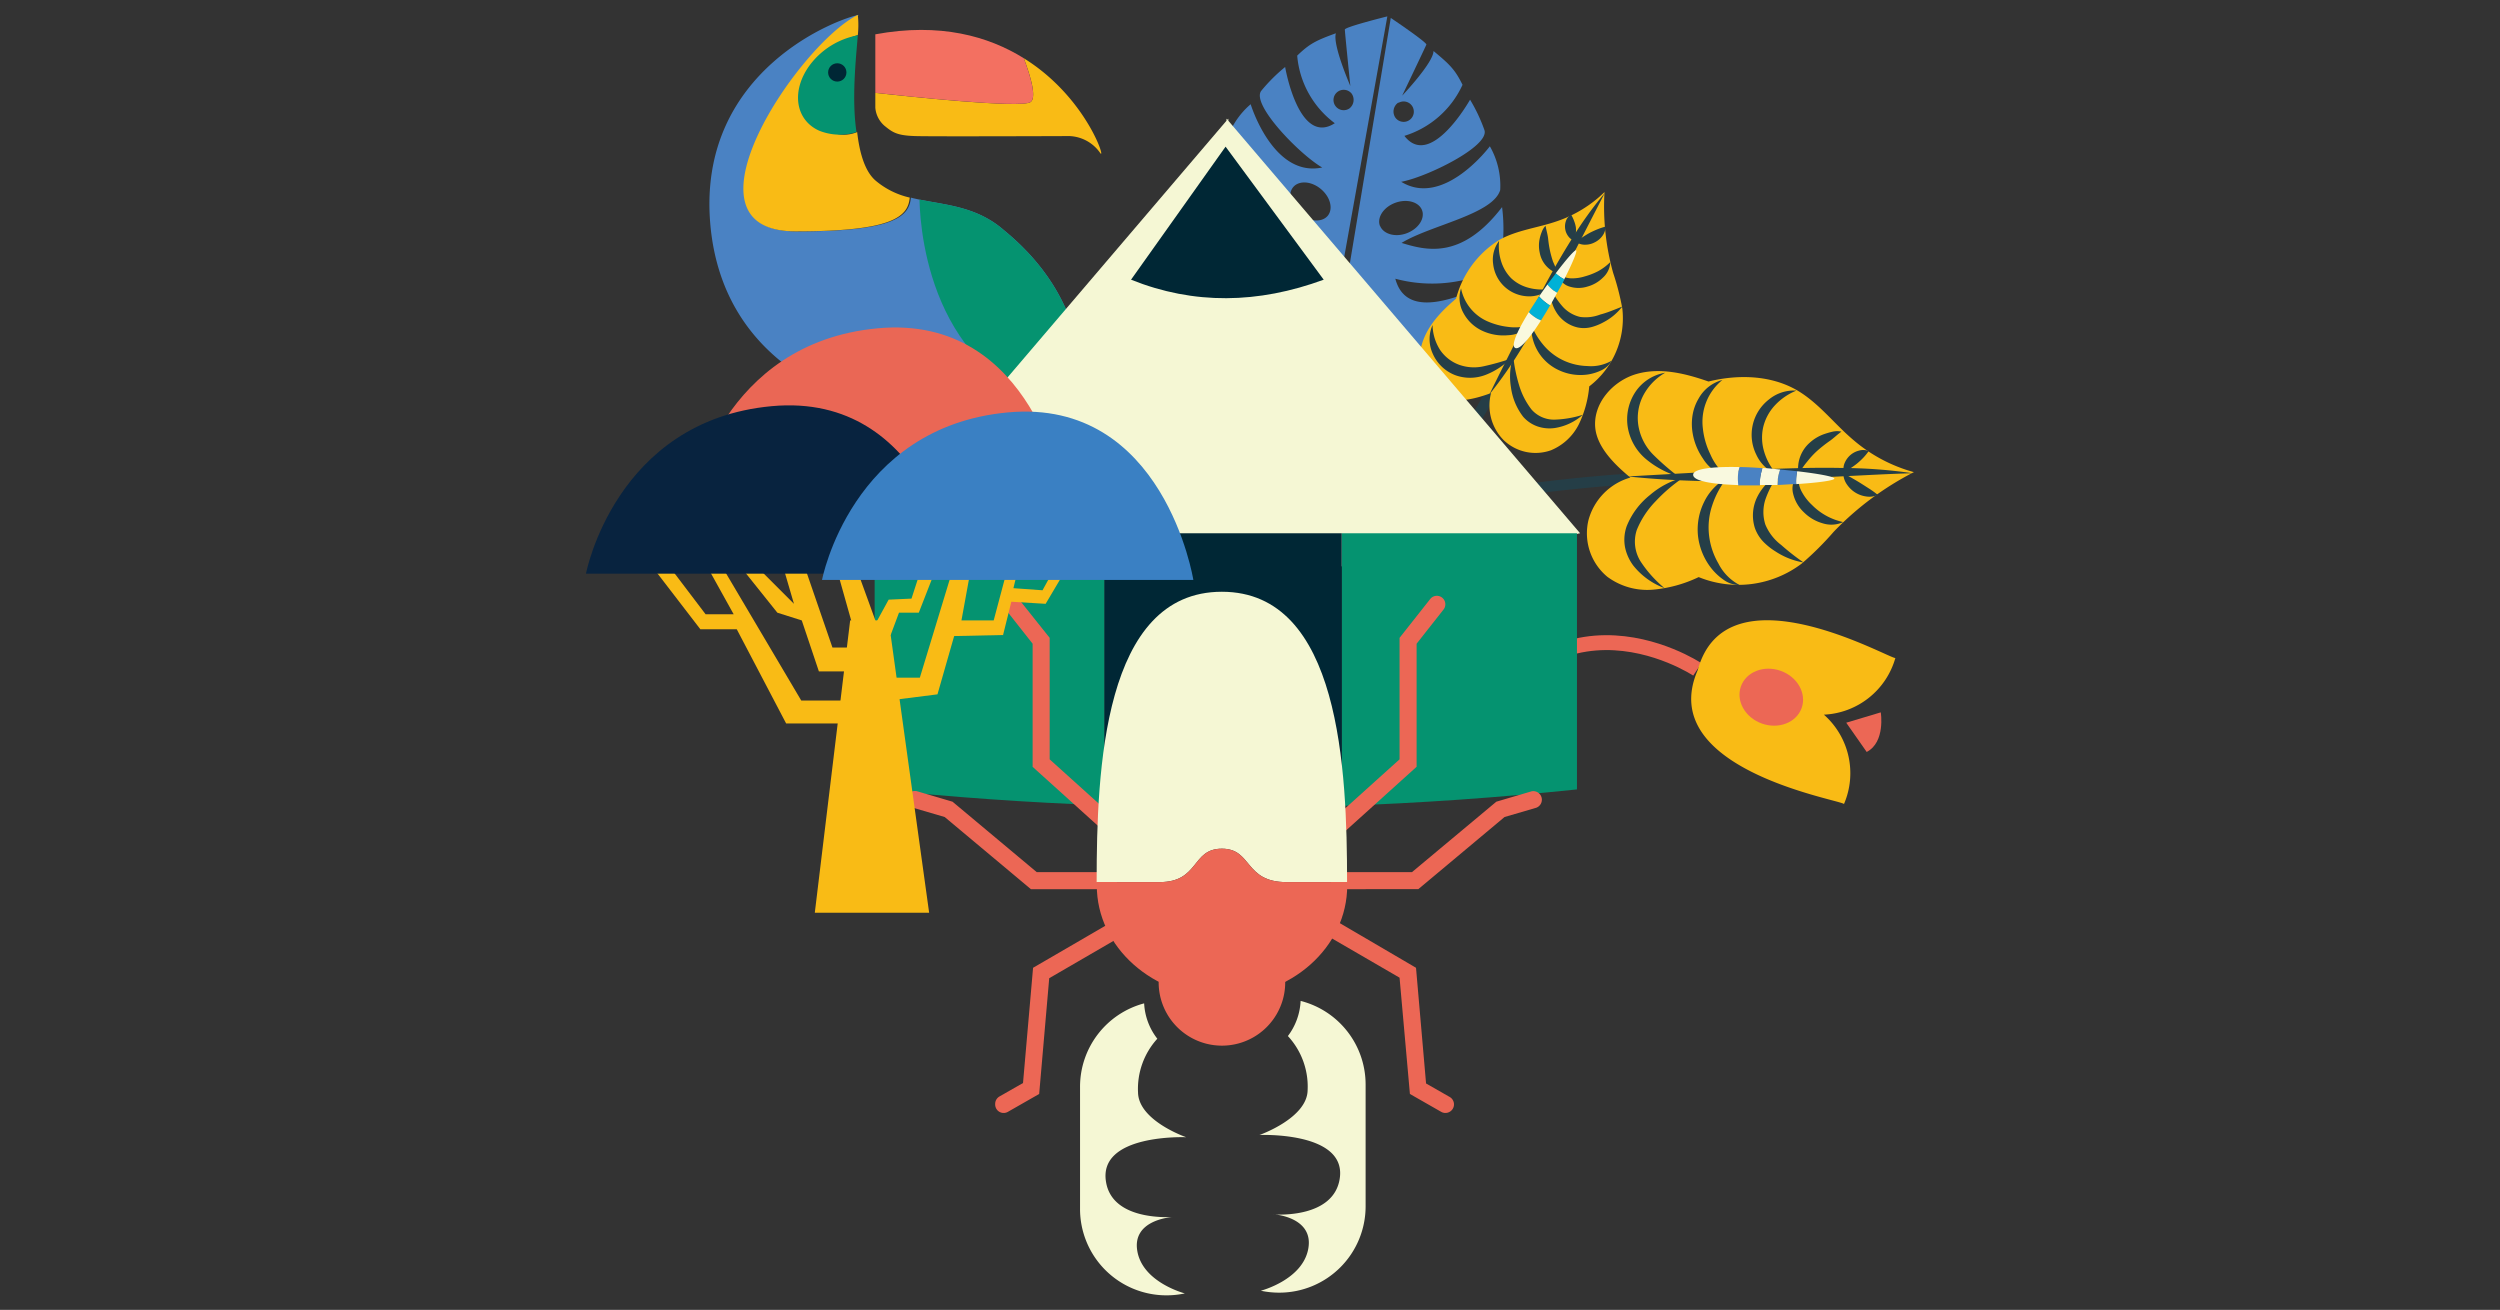 <svg xmlns="http://www.w3.org/2000/svg" viewBox="0 0 335.82 175.95"><rect x="0" y="0" width="335.82" height="175.95" fill="#333333" stroke="none"/><defs><style>.cls-1{fill:#4a82c3;}.cls-2{fill:#f9bb15;}.cls-3{fill:#059370;}.cls-4{fill:#f37061;}.cls-5{fill:#002735;}.cls-16,.cls-6,.cls-8{fill:none;}.cls-6{stroke:#ec6755;stroke-width:2px;}.cls-6,.cls-8{stroke-miterlimit:10;}.cls-7{fill:#ec6755;}.cls-8{stroke:#253e47;stroke-width:1.45px;}.cls-9{fill:#253e47;}.cls-10{fill:#f9f9df;}.cls-11{fill:#00b1d6;}.cls-12{fill:#f5f7d4;}.cls-13{fill:#ea6755;}.cls-14{fill:#08233f;}.cls-15{fill:#3a80c3;}</style></defs><g id="Capa_2" data-name="Capa 2"><g id="Layer_1" data-name="Layer 1"><path class="cls-1" d="M134.88,30.94c-4-3.5-8.57-3.39-12.52-4.39-.23,2.59-2.33,4.54-15.32,4.54-16.63,0,.51-25.21,8.35-29.08V2c-2.45.36-21.61,7.27-20,27.82s20.9,24.36,20.9,24.36-1.2,3.6,0,4.87c.92-2.81,1.13-4,9.33-4.31-.78.71,0,4.1,0,4.1s1.19-4.1,5.11-4.1,7.74-.07,7.74-.07l-18,28.39h20.76a3.39,3.39,0,0,0,2.68-1.41,3.72,3.72,0,0,0,1.06-3l0-24S148,41.67,134.88,30.94Z"/><path class="cls-2" d="M117.58,24.23c-1.41-1.25-2.12-3.68-2.44-6.49a4.55,4.55,0,0,1-3.91-.18c-2.52-1.45-3-5.41-1-8.84a8.09,8.09,0,0,1,5-4,13,13,0,0,0,0-2.72c-7.84,3.87-25,29.08-8.35,29.08,13,0,15.1-1.95,15.32-4.54A10.8,10.8,0,0,1,117.58,24.23Z"/><path class="cls-3" d="M108.8,8.72c-2.55,3.43-2,7.39,1.25,8.84a7.43,7.43,0,0,0,5,.18c-.66-4.43-.08-9.8.18-13A10.42,10.42,0,0,0,108.8,8.72Z"/><path class="cls-2" d="M137.52,7.82c.9,2.37,1.79,5.33.89,5.9-1.35.86-16.75-.8-20.83-1.25v2a3.6,3.6,0,0,0,1.2,2.4c1.13.92,1.69,1.34,4.23,1.41s20.2,0,20.2,0a5.27,5.27,0,0,1,4.52,2.19C148.73,22.05,146.09,13.14,137.52,7.82Z"/><path class="cls-4" d="M138.41,13.72c.9-.57,0-3.53-.89-5.9C132.8,4.88,126.28,3,117.58,4.61v7.86C121.66,12.92,137.06,14.58,138.41,13.72Z"/><circle class="cls-5" cx="112.47" cy="9.73" r="1.23"/><path class="cls-3" d="M134.88,30.94c-3.61-3.17-7.69-3.38-11.37-4.13.13,5.24,1.95,24.92,21.49,28.67v-.82S148,41.67,134.88,30.94Z"/><path class="cls-1" d="M201.38,35.82a22.86,22.86,0,0,0,.39-8c-5.46,7.13-10.26,5.8-13.5,4.81,3.9-2.39,12.25-3.82,13.25-7.1a10.65,10.65,0,0,0-1.39-5.88s-6.18,8.29-11.91,4.77c3.39-.61,11.91-4.77,11.18-6.95a22.13,22.13,0,0,0-1.93-4.08s-5.3,9.45-8.82,4.86a12.69,12.69,0,0,0,7.81-6.86c-1-2-1.61-2.65-3.9-4.54,0,1.57-4.21,6-4.21,6S191.48,6.3,191.6,6s-4.78-3.59-4.78-3.59L178.1,54.71l4.78.82c-1.09-.46-2.08-16.32-1.42-16.13.64,9.49,6,13.35,11.15,10.78,5.27-2.24,8.06-6.39,8.22-12.55-8.72,4.46-12.4,3.56-13.4-.19A19,19,0,0,0,201.38,35.82Zm-13.53-22a1.37,1.37,0,1,1-.4,2A1.45,1.45,0,0,1,187.85,13.77Zm-2.49,16.52c-.42-1.14.51-2.53,2.07-3.1s3.17-.12,3.59,1-.51,2.52-2.08,3.1S185.78,31.42,185.36,30.29Z"/><path class="cls-1" d="M161.4,28.78a22.61,22.61,0,0,1,2.33-7.67c2.74,8.55,7.7,8.91,11.09,9.07C172,26.61,164.57,22.46,164.73,19A10.6,10.6,0,0,1,168,14s3,9.89,9.61,8.5c-3-1.72-9.61-8.5-8.18-10.31A22.64,22.64,0,0,1,172.63,9s1.81,10.69,6.67,7.55a12.64,12.64,0,0,1-5.05-9.08c1.61-1.54,2.41-2,5.2-3-.49,1.5,1.94,7.08,1.94,7.08s-.74-7.23-.74-7.58,5.71-1.77,5.71-1.77L177,54.4l-4.78-.83c1.19-.07,7.45-14.67,6.77-14.72-3.8,8.73-10.16,10.55-14.13,6.41-4.2-3.89-5.44-8.73-3.51-14.59C168,37.81,171.78,38.19,174,35A19,19,0,0,1,161.4,28.78Zm20.16-16.21a1.37,1.37,0,1,0-.3,2A1.46,1.46,0,0,0,181.56,12.57ZM178.34,29c.78-.93.37-2.54-.91-3.61s-2.94-1.18-3.72-.25-.36,2.55.91,3.62S177.57,29.89,178.34,29Z"/><path class="cls-6" d="M228,89.92s-22-14.67-33.11,15.24"/><path class="cls-2" d="M254.6,88.39A10.48,10.48,0,0,1,245,96a10.48,10.48,0,0,1,2.7,12c-.59-.6-25.47-4.67-19.64-18C231.9,75.92,253.76,88.48,254.6,88.39Z"/><ellipse class="cls-7" cx="237.93" cy="93.65" rx="3.76" ry="4.33" transform="translate(69.93 286.41) rotate(-70.41)"/><path class="cls-7" d="M252.64,95.69s.66,4-1.89,5.32L248,97.08Z"/><path class="cls-8" d="M231.1,63.86a214.49,214.49,0,0,0-41.74,4.56,90.08,90.08,0,0,0,13.28-20.25"/><path class="cls-2" d="M219,64.15a8.15,8.15,0,0,0-5.63,5.74,7.59,7.59,0,0,0,2.53,7.58,9,9,0,0,0,6,1.75,17.79,17.79,0,0,0,6.28-1.7,14.11,14.11,0,0,0,13.86-1.83,41.17,41.17,0,0,0,4.29-4.27,40.64,40.64,0,0,1,10.76-8,20.91,20.91,0,0,1-8.05-4.25c-2.61-2.18-4.68-5-7.62-6.73-3.54-2.06-7.95-2.17-11.92-1.19-3.13-1.1-6.54-1.93-9.71-1s-5.88,4-5.49,7.33C214.62,60.21,217,62.49,219,64.15Z"/><path class="cls-9" d="M218.65,64c6.4-.35,12.73-.75,19.12-1,3.19-.11,6.39-.21,9.59-.14a68.29,68.29,0,0,1,9.58.71c-3.2.08-6.38.27-9.56.42l-9.55.46A120.47,120.47,0,0,1,218.65,64Z"/><path class="cls-9" d="M223.59,79a9.62,9.62,0,0,1-4.17-3,6.18,6.18,0,0,1-1.13-2.48,5.47,5.47,0,0,1,.21-2.81,10.2,10.2,0,0,1,3.14-4.22,11.19,11.19,0,0,1,4.5-2.35,21.67,21.67,0,0,0-3.72,3.17,12,12,0,0,0-2.55,3.87,5,5,0,0,0,.49,4.21A16,16,0,0,0,223.59,79Z"/><path class="cls-9" d="M233.69,78.59a3.7,3.7,0,0,1-2.15-.7,7.64,7.64,0,0,1-1.68-1.58A8.6,8.6,0,0,1,228.09,72a8.33,8.33,0,0,1,.82-4.57A7.29,7.29,0,0,1,232,64.19a11.62,11.62,0,0,0-2,3.69,9.32,9.32,0,0,0-.43,4,9.69,9.69,0,0,0,1.26,3.81A6.6,6.6,0,0,0,233.69,78.59Z"/><path class="cls-9" d="M242.28,75.56a9.81,9.81,0,0,1-3.74-1.46,8.82,8.82,0,0,1-1.63-1.28,5.18,5.18,0,0,1-1.18-1.89,5.6,5.6,0,0,1,.36-4.26,7,7,0,0,1,2.82-2.91,12.41,12.41,0,0,0-1.77,3.34,5.47,5.47,0,0,0,0,3.37,6.58,6.58,0,0,0,2.12,2.73A30.93,30.93,0,0,0,242.28,75.56Z"/><path class="cls-9" d="M247.6,70.13a3.85,3.85,0,0,1-2.78.16,5.78,5.78,0,0,1-2.48-1.45,5,5,0,0,1-1.47-2.51,2.76,2.76,0,0,1,.78-2.71A3.56,3.56,0,0,0,242,66a6.76,6.76,0,0,0,1.4,1.83A8.34,8.34,0,0,0,247.6,70.13Z"/><path class="cls-9" d="M252.24,66.48a2.7,2.7,0,0,1-1.55.21,3.71,3.71,0,0,1-2.58-1.59,2.63,2.63,0,0,1-.5-1.48,12.71,12.71,0,0,1,1.29.67c.38.22.74.43,1.09.65l1.08.69A11.67,11.67,0,0,1,252.24,66.48Z"/><path class="cls-9" d="M247.66,63.4a2.1,2.1,0,0,1,.17-1.3,2.89,2.89,0,0,1,.76-1,2.84,2.84,0,0,1,1.12-.57,2,2,0,0,1,1.31.06,7.32,7.32,0,0,1-.76.93,9.46,9.46,0,0,1-.74.69c-.25.21-.52.4-.81.6A7.57,7.57,0,0,1,247.66,63.4Z"/><path class="cls-9" d="M241.59,63.67a4.63,4.63,0,0,1,1.54-4.23,5.65,5.65,0,0,1,2-1.16,10.69,10.69,0,0,1,1.07-.3,2.67,2.67,0,0,1,1.16,0c-.61.43-1.1.94-1.7,1.34a19.08,19.08,0,0,0-1.55,1.23,11.2,11.2,0,0,0-1.32,1.42C242.38,62.45,242,63,241.59,63.67Z"/><path class="cls-9" d="M238.71,63.74a5.2,5.2,0,0,1-2.79-2.67,6,6,0,0,1,1.71-7.42,5.27,5.27,0,0,1,3.68-1.18,8,8,0,0,0-2.91,2,6.52,6.52,0,0,0-1.55,2.9,6.43,6.43,0,0,0,.12,3.28A7.76,7.76,0,0,0,238.71,63.74Z"/><path class="cls-9" d="M232,64a5.38,5.38,0,0,1-3.25-2.41,8.44,8.44,0,0,1-1.45-3.91,7.33,7.33,0,0,1,.1-2.14,6.34,6.34,0,0,1,.77-2,5.17,5.17,0,0,1,3.2-2.5,7.23,7.23,0,0,0-2.63,6.49,10.39,10.39,0,0,0,1,3.48A7.69,7.69,0,0,0,232,64Z"/><path class="cls-9" d="M225.44,64a12.25,12.25,0,0,1-4.19-2.21,7.13,7.13,0,0,1-2.57-4.25,6.69,6.69,0,0,1,1-4.89,6,6,0,0,1,4-2.58,7.62,7.62,0,0,0-3,3.16,6.57,6.57,0,0,0-.58,4.06A7.2,7.2,0,0,0,222,61,33.71,33.71,0,0,0,225.44,64Z"/><path class="cls-10" d="M246.4,64.26c.14.27-2.11.58-5.12.77a6.7,6.7,0,0,1,.13-1.73C244.16,63.62,246.26,64,246.4,64.26Z"/><path class="cls-1" d="M241.41,63.3a6.7,6.7,0,0,0-.13,1.73c-.8,0-1.65.09-2.52.12a6.12,6.12,0,0,1,.37-2.08Z"/><path class="cls-10" d="M236.75,62.88c.8,0,1.6.12,2.38.19a6.12,6.12,0,0,0-.37,2.08l-2.35,0a5.61,5.61,0,0,1,.06-1.16A7.83,7.83,0,0,1,236.75,62.88Z"/><path class="cls-1" d="M233.63,62.74c1,0,2.06.07,3.12.14a7.83,7.83,0,0,0-.28,1.16,5.61,5.61,0,0,0-.06,1.16c-1,0-2,0-2.94,0a7.32,7.32,0,0,1,0-1.75C233.54,63.18,233.58,63,233.63,62.74Z"/><path class="cls-10" d="M233.5,63.41a7.32,7.32,0,0,0,0,1.75c-3.34-.11-6-.5-6.06-1.36s2.77-1.14,6.22-1.06C233.58,63,233.54,63.18,233.5,63.41Z"/><path class="cls-2" d="M200.29,52.8a6.63,6.63,0,0,0,1.7,6.33,6.19,6.19,0,0,0,6.36,1.35A7.31,7.31,0,0,0,212.08,57a14.66,14.66,0,0,0,1.4-5.1,11.51,11.51,0,0,0,4.44-10.48,34.43,34.43,0,0,0-1.23-4.77,33.11,33.11,0,0,1-1.16-10.85,16.92,16.92,0,0,1-6.31,3.89c-2.61.92-5.46,1.2-7.86,2.56a13.19,13.19,0,0,0-5.77,7.87c-2.06,1.74-4,3.78-4.67,6.41s.39,5.79,2.86,6.88C195.73,54.22,198.29,53.54,200.29,52.8Z"/><path class="cls-9" d="M200.06,53c1.14-2.35,2.31-4.66,3.48-7s2.36-4.61,3.58-6.91,2.5-4.56,3.88-6.77a50.86,50.86,0,0,1,4.55-6.37L212,32.86q-1.77,3.47-3.6,6.9c-1.24,2.29-2.49,4.57-3.86,6.78A60.48,60.48,0,0,1,200.06,53Z"/><path class="cls-9" d="M212.63,55.71a7.43,7.43,0,0,1-3.81,1.79,5,5,0,0,1-2.26-.21A4.56,4.56,0,0,1,204.62,56a8.24,8.24,0,0,1-1.66-4,8.81,8.81,0,0,1,.31-4.15,20.89,20.89,0,0,0,.79,3.9A10,10,0,0,0,205.72,55a4,4,0,0,0,3.05,1.37A13.75,13.75,0,0,0,212.63,55.71Z"/><path class="cls-9" d="M216.49,48.45a3,3,0,0,1-1.36,1.28,6.36,6.36,0,0,1-1.81.57,6.82,6.82,0,0,1-3.8-.52,6.35,6.35,0,0,1-3.82-6.1,10.24,10.24,0,0,0,1.83,2.9,7.86,7.86,0,0,0,2.58,1.88,8.13,8.13,0,0,0,3.13.71A5.53,5.53,0,0,0,216.49,48.45Z"/><path class="cls-9" d="M217.92,41.18a7.6,7.6,0,0,1-2.53,2.11,7.16,7.16,0,0,1-1.58.64,4.06,4.06,0,0,1-1.87.06,4.56,4.56,0,0,1-2.9-2.08,5.34,5.34,0,0,1-.78-3.24,10.85,10.85,0,0,0,1.68,2.55,4.56,4.56,0,0,0,2.3,1.35,5.44,5.44,0,0,0,2.72-.32C215.93,42,216.89,41.59,217.92,41.18Z"/><path class="cls-9" d="M216.31,35.2a3,3,0,0,1-1,2.1,4.66,4.66,0,0,1-2.06,1.19,4,4,0,0,1-2.43,0,2.22,2.22,0,0,1-1.56-1.77,3,3,0,0,0,1.81.67,5.69,5.69,0,0,0,1.8-.26,9,9,0,0,0,1.76-.68A7.06,7.06,0,0,0,216.31,35.2Z"/><path class="cls-9" d="M215.67,30.44a2.15,2.15,0,0,1-.43,1.26,2.8,2.8,0,0,1-1,.84,2.71,2.71,0,0,1-1.25.33,2.1,2.1,0,0,1-1.28-.36,7.93,7.93,0,0,1,1-.73c.3-.19.58-.37.87-.52s.6-.29.93-.43A9,9,0,0,1,215.67,30.44Z"/><path class="cls-9" d="M211.61,32.38a1.64,1.64,0,0,1-.93-.62,2.14,2.14,0,0,1-.43-1,2.21,2.21,0,0,1,.09-1.05,1.64,1.64,0,0,1,.69-.89,4.68,4.68,0,0,1,.44.93,4,4,0,0,1,.21.77,3.57,3.57,0,0,1,0,.81A4.56,4.56,0,0,1,211.61,32.38Z"/><path class="cls-9" d="M209.3,36.75a3.61,3.61,0,0,1-2.47-2.8,4.41,4.41,0,0,1,0-1.92,5.46,5.46,0,0,1,.27-.87,2.25,2.25,0,0,1,.51-.83c.11.62.29,1.17.35,1.76s.14,1.08.24,1.56a14.26,14.26,0,0,0,.41,1.48C208.84,35.64,209.05,36.15,209.3,36.75Z"/><path class="cls-9" d="M208.16,38.8a4.19,4.19,0,0,1-3,1,4.87,4.87,0,0,1-4.59-4.35,4.17,4.17,0,0,1,.8-3.09,6.8,6.8,0,0,0,.31,2.85A5.54,5.54,0,0,0,203,37.38a5.38,5.38,0,0,0,2.27,1.26A6.65,6.65,0,0,0,208.16,38.8Z"/><path class="cls-9" d="M205.57,43.65a4.26,4.26,0,0,1-3,1.38,6.7,6.7,0,0,1-3.4-.57,5.49,5.49,0,0,1-2.57-2.38,4.15,4.15,0,0,1-.34-3.34,6.13,6.13,0,0,0,3.52,4.41,9.58,9.58,0,0,0,2.8.76A6.68,6.68,0,0,0,205.57,43.65Z"/><path class="cls-9" d="M202.86,48.21a9.55,9.55,0,0,1-3.26,2.13,5.81,5.81,0,0,1-4.11.06,5.4,5.4,0,0,1-3-2.82,4.71,4.71,0,0,1-.06-3.92A6.46,6.46,0,0,0,193.44,47a5.32,5.32,0,0,0,2.56,2,5.92,5.92,0,0,0,3.3.2A34.24,34.24,0,0,0,202.86,48.21Z"/><path class="cls-10" d="M211.7,33.62c.25,0-.47,1.72-1.58,3.9a4.84,4.84,0,0,1-1.15-.8C210.33,34.93,211.46,33.61,211.7,33.62Z"/><path class="cls-11" d="M209,36.72a4.84,4.84,0,0,0,1.15.8c-.29.58-.62,1.2-1,1.82a4.8,4.8,0,0,1-1.3-1.12Z"/><path class="cls-10" d="M206.74,39.82c.37-.54.75-1.08,1.12-1.6a4.8,4.8,0,0,0,1.3,1.12c-.3.56-.61,1.12-.93,1.67a4.15,4.15,0,0,1-.79-.52A6.31,6.31,0,0,1,206.74,39.82Z"/><path class="cls-11" d="M205.36,41.94c.43-.69.9-1.41,1.38-2.12a6.31,6.31,0,0,0,.7.67,4.15,4.15,0,0,0,.79.52c-.41.71-.83,1.4-1.24,2.05a5.57,5.57,0,0,1-1.21-.75A5,5,0,0,1,205.36,41.94Z"/><path class="cls-10" d="M205.78,42.31a5.57,5.57,0,0,0,1.21.75c-1.46,2.29-2.84,4-3.46,3.68s.35-2.41,1.83-4.8A5,5,0,0,0,205.78,42.31Z"/><path class="cls-11" d="M197.77,65.64c4.17.38,7.83,3,12,3.68a24.55,24.55,0,0,1-7.25,2.82,12.32,12.32,0,0,1-8.28-1.65A25.29,25.29,0,0,0,191.74,69a3.73,3.73,0,0,0-2.58-.3C191.1,66.37,194.87,65.38,197.77,65.64Z"/><path class="cls-11" d="M188.39,69.1c1-1.81.51-4-.11-6s-1.4-4-1.08-6A9.38,9.38,0,0,1,190,52.35a6.58,6.58,0,0,0,.29,4.51A30.85,30.85,0,0,1,191.86,61,7.84,7.84,0,0,1,188.39,69.1Z"/><path class="cls-12" d="M165,16.22v-.28l-.12.14-.13-.14v.28L117.49,71.63s45.72,11,94.76,0Z"/><path class="cls-3" d="M117.49,71.63V106q15.42,1.62,30.88,2.18V71.63Z"/><path class="cls-3" d="M211.83,71.63h-31.6v36.62q15.78-.56,31.6-2.21Z"/><path class="cls-5" d="M148.37,71.63v36.59q15.91.57,31.86,0V71.63Z"/><path class="cls-5" d="M151.93,37.57c8.44,3.39,17.07,3.24,25.88,0L164.63,19.7Z"/><line class="cls-7" x1="164.13" y1="114.75" x2="164.13" y2="82.41"/><path class="cls-7" d="M164.13,133.41a17.15,17.15,0,0,1-8.34-2.15,1.83,1.83,0,0,0-.15.7,8.5,8.5,0,0,0,17,0,1.67,1.67,0,0,0-.16-.7A17.09,17.09,0,0,1,164.13,133.41Z"/><path class="cls-7" d="M159.19,159.18h0Z"/><path class="cls-7" d="M133.68,148.29a1.15,1.15,0,0,1,.57-1l3.17-1.81L138.77,130l10.72-6.23a1.14,1.14,0,0,1,1.15,2l-9.7,5.63-1.35,15.55-4.2,2.4a1.14,1.14,0,0,1-1.56-.42A1.18,1.18,0,0,1,133.68,148.29Z"/><path class="cls-7" d="M121.81,107.4a1.13,1.13,0,0,1,0-.32,1.14,1.14,0,0,1,1.42-.78l4.72,1.39,11.31,9.46h9.76a1.15,1.15,0,0,1,0,2.29H138.48l-11.58-9.69-4.26-1.25A1.16,1.16,0,0,1,121.81,107.4Z"/><path class="cls-7" d="M134.87,81.21a1.14,1.14,0,0,1,2-.71L141,85.68V102l8.66,7.81a1.14,1.14,0,0,1-1.53,1.7l-9.42-8.5V86.47l-3.59-4.56A1.11,1.11,0,0,1,134.87,81.21Z"/><path class="cls-7" d="M177.77,124.71a1.1,1.1,0,0,1,.16-.57,1.14,1.14,0,0,1,1.56-.42L190.21,130l1.35,15.54,3.17,1.81a1.14,1.14,0,1,1-1.14,2l-4.2-2.4L188,131.33l-9.7-5.63A1.15,1.15,0,0,1,177.77,124.71Z"/><path class="cls-7" d="M178.77,118.3a1.15,1.15,0,0,1,1.14-1.15h9.76L201,107.69l4.72-1.39a1.15,1.15,0,0,1,.65,2.2l-4.27,1.25-11.58,9.69H179.91A1.14,1.14,0,0,1,178.77,118.3Z"/><path class="cls-7" d="M178.94,110.67a1.16,1.16,0,0,1,.38-.85L188,102V85.68l4.09-5.18a1.14,1.14,0,1,1,1.79,1.41l-3.59,4.56V103l-9.42,8.5a1.14,1.14,0,0,1-1.61-.09A1.11,1.11,0,0,1,178.94,110.67Z"/><path class="cls-12" d="M147.31,118.49c0-15.07.9-39,16.82-39s16.82,24,16.82,39H172.8c-5.68,0-4.56-4.49-8.67-4.49s-3,4.49-8.37,4.49Z"/><path class="cls-7" d="M172.8,118.49c-5.68,0-4.56-4.49-8.67-4.49s-3,4.49-8.37,4.49h-8.43c0,.15,0,.3,0,.45,0,8.28,7.53,15,16.82,15s16.82-6.71,16.82-15c0-.15,0-.3,0-.45Z"/><path class="cls-12" d="M173,139.17a10,10,0,0,1,2.65,7.29c-.08,3.76-6.47,6-6.47,6s11.93-.51,10.76,6c-.91,5.1-8.19,4.72-8.88,4.67.57,0,5.36.55,4.69,4.54-.71,4.25-6.39,5.71-6.39,5.71a11.83,11.83,0,0,0,2.47.26,11.6,11.6,0,0,0,11.61-11.6V145.68a11.59,11.59,0,0,0-8.73-11.23A8.45,8.45,0,0,1,173,139.17Z"/><path class="cls-12" d="M156.69,174a11.83,11.83,0,0,0,2.47-.26s-5.68-1.46-6.39-5.71c-.67-4,4.12-4.5,4.69-4.54-.69,0-8,.42-8.88-4.67-1.17-6.56,10.76-6.06,10.76-6.06s-6.39-2.2-6.47-6a10,10,0,0,1,2.59-7.23,8.4,8.4,0,0,1-1.77-4.75A11.59,11.59,0,0,0,145.08,146v16.39A11.6,11.6,0,0,0,156.69,174Z"/><path class="cls-13" d="M93,66.59h49.88S138.93,42.14,117.9,44.1,93,66.59,93,66.59Z"/><polygon class="cls-2" points="109.45 122.61 124.81 122.61 119.37 83.34 114.2 83.34 109.45 122.61"/><polygon class="cls-2" points="125.93 93.27 119.37 94.1 119.37 91.03 123.56 91.03 128.45 74.96 130.68 74.96 129.15 83.34 133.48 83.34 135.71 74.96 137.11 74.96 136.13 79.01 140.04 79.29 142.42 74.96 144.1 74.96 140.46 81.11 135.85 80.83 134.74 85.3 128.17 85.44 125.93 93.27"/><polygon class="cls-2" points="96.31 74.96 107.63 94.1 114.89 94.1 114.06 97.18 105.6 97.18 98.97 84.53 94.08 84.53 87.37 75.8 89.05 74.96 94.78 82.51 98.55 82.51 94.36 74.96 96.31 74.96"/><polygon class="cls-2" points="100.5 74.96 106.65 81.11 104.69 74.4 107.49 74.4 111.82 86.98 114.89 86.98 114.89 90.19 110 90.19 107.7 83.34 104.42 82.3 99.67 76.36 100.5 74.96"/><polygon class="cls-2" points="111.82 74.4 114.89 85.3 119.64 85.3 120.76 82.3 123.42 82.3 125.79 76.22 123.98 75.66 122.44 80.41 119.37 80.55 117.69 83.62 114.34 74.4 111.82 74.4"/><path class="cls-14" d="M78.71,77.06h49.88s-3.92-24.45-24.94-22.5S78.71,77.06,78.71,77.06Z"/><path class="cls-15" d="M110.42,77.9H160.3s-3.91-24.46-24.94-22.5S110.42,77.9,110.42,77.9Z"/><rect class="cls-16" width="335.82" height="175.95"/></g></g></svg>